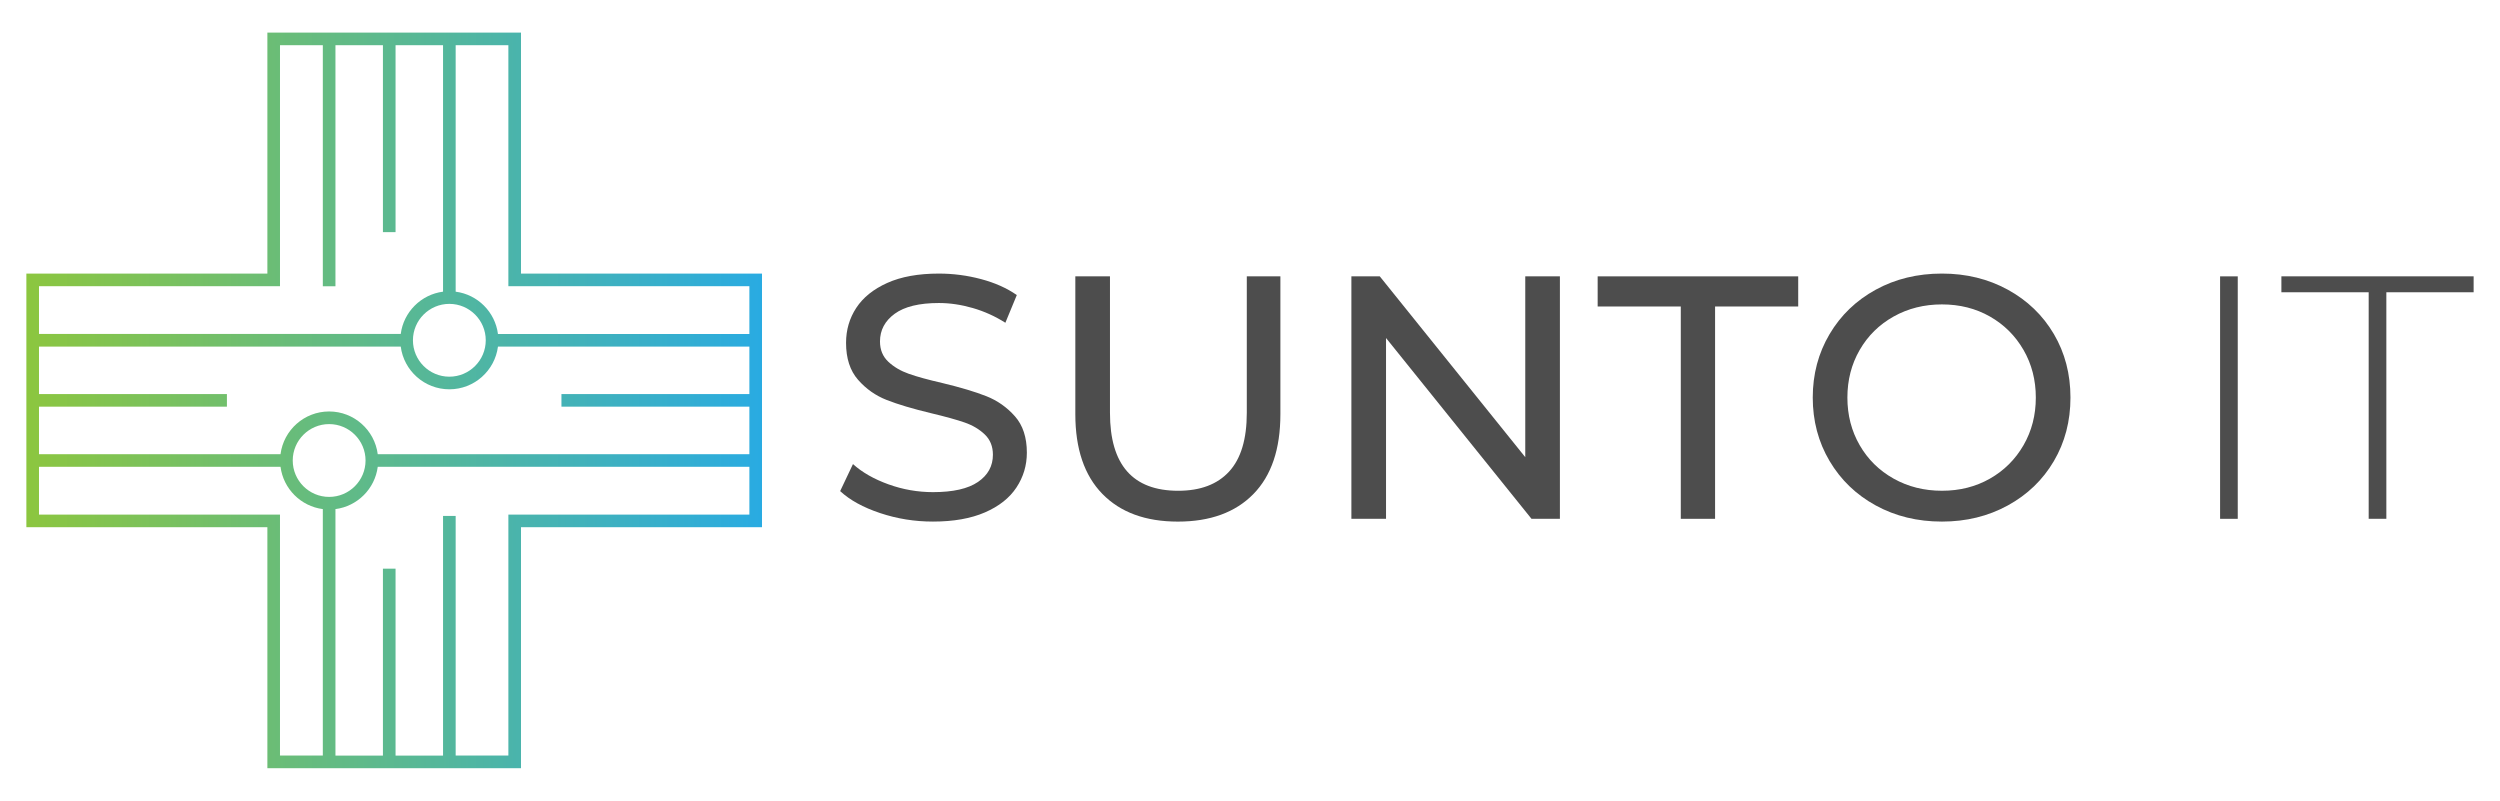<?xml version="1.0" encoding="utf-8"?>
<!-- Generator: Adobe Illustrator 24.0.2, SVG Export Plug-In . SVG Version: 6.00 Build 0)  -->
<svg version="1.1" id="Layer_1" xmlns="http://www.w3.org/2000/svg" xmlns:xlink="http://www.w3.org/1999/xlink" x="0px" y="0px"
	 viewBox="0 0 2560 820" style="enable-background:new 0 0 2560 820;" xml:space="preserve">
<style type="text/css">
	.st0{fill:url(#SVGID_1_);}
	.st1{fill:url(#SVGID_2_);}
	.st2{fill:url(#SVGID_3_);}
	.st3{fill:url(#SVGID_4_);}
	.st4{fill:url(#SVGID_5_);}
	.st5{fill:url(#SVGID_6_);}
	.st6{fill:url(#SVGID_7_);}
	.st7{fill:#CCCCCC;}
	.st8{fill:#4D4D4D;}
	.st9{fill:url(#SVGID_8_);}
	.st10{fill:#FFFFFF;}
</style>
<g>
	<g>
		<path class="st8" d="M901.28,525.41c-17.38-5.79-31.04-13.3-40.96-22.52l13.12-27.67c9.45,8.51,21.57,15.43,36.36,20.75
			c14.77,5.32,29.97,7.98,45.58,7.98c20.57,0,35.94-3.49,46.11-10.46c10.17-6.97,15.25-16.25,15.25-27.85
			c0-8.51-2.78-15.43-8.34-20.75c-5.56-5.32-12.41-9.4-20.57-12.23c-8.16-2.84-19.69-6.03-34.58-9.58
			c-18.68-4.49-33.76-8.99-45.22-13.48c-11.47-4.49-21.28-11.41-29.44-20.75c-8.16-9.34-12.23-21.93-12.23-37.77
			c0-13.24,3.49-25.18,10.46-35.82c6.97-10.64,17.56-19.16,31.74-25.54c14.19-6.38,31.8-9.57,52.85-9.57
			c14.66,0,29.09,1.89,43.27,5.67c14.19,3.78,26.37,9.22,36.53,16.32l-11.71,28.37c-10.41-6.62-21.52-11.65-33.34-15.08
			c-11.83-3.42-23.41-5.14-34.76-5.14c-20.1,0-35.17,3.67-45.22,11c-10.05,7.33-15.07,16.79-15.07,28.37
			c0,8.51,2.84,15.43,8.51,20.75s12.71,9.46,21.11,12.41c8.39,2.96,19.8,6.09,34.23,9.4c18.68,4.49,33.7,8.99,45.05,13.48
			c11.35,4.49,21.1,11.35,29.26,20.57c8.16,9.22,12.23,21.64,12.23,37.24c0,13.01-3.54,24.89-10.64,35.65
			c-7.09,10.76-17.85,19.28-32.27,25.54c-14.43,6.27-32.16,9.4-53.21,9.4C936.69,534.11,918.66,531.21,901.28,525.41z"/>
		<path class="st8" d="M1128.81,505.73c-18.44-18.91-27.67-46.11-27.67-81.58V282.99h35.47v139.75c0,53.2,23.29,79.8,69.88,79.8
			c22.7,0,40.08-6.56,52.14-19.69c12.06-13.12,18.09-33.16,18.09-60.12V282.99h34.4v141.17c0,35.71-9.22,62.96-27.67,81.76
			c-18.44,18.8-44.22,28.2-77.32,28.2C1173.02,534.11,1147.25,524.65,1128.81,505.73z"/>
		<path class="st8" d="M1597.34,282.99v248.28h-29.08l-148.97-185.15v185.15h-35.47V282.99h29.08l148.97,185.15V282.99H1597.34z"/>
		<path class="st8" d="M1721.13,313.85H1636v-30.86h205.37v30.86h-85.13v217.42h-35.11V313.85z"/>
		<path class="st8" d="M1920.81,517.61c-20.1-11-35.88-26.19-47.35-45.58c-11.47-19.39-17.2-41.02-17.2-64.91
			c0-23.88,5.73-45.52,17.2-64.91c11.46-19.39,27.25-34.58,47.35-45.58s42.68-16.49,67.75-16.49c24.83,0,47.29,5.5,67.39,16.49
			c20.09,11,35.83,26.13,47.18,45.4c11.35,19.28,17.02,40.97,17.02,65.09c0,24.12-5.68,45.82-17.02,65.09
			c-11.35,19.28-27.08,34.4-47.18,45.4c-20.1,11-42.56,16.5-67.39,16.5C1963.5,534.11,1940.91,528.61,1920.81,517.61z
			 M2037.69,490.12c14.54-8.28,26.01-19.69,34.4-34.23c8.39-14.54,12.59-30.8,12.59-48.77c0-17.97-4.2-34.23-12.59-48.77
			c-8.4-14.54-19.86-25.95-34.4-34.23c-14.54-8.27-30.92-12.41-49.13-12.41c-18.21,0-34.7,4.14-49.48,12.41
			c-14.78,8.28-26.37,19.69-34.76,34.23c-8.4,14.54-12.59,30.8-12.59,48.77c0,17.97,4.2,34.23,12.59,48.77
			c8.39,14.54,19.98,25.95,34.76,34.23c14.77,8.28,31.27,12.41,49.48,12.41C2006.76,502.54,2023.14,498.4,2037.69,490.12z"/>
		<path class="st8" d="M2273.37,282.99h18.09v248.28h-18.09V282.99z"/>
		<path class="st8" d="M2425.53,299.3h-89.38v-16.32H2533v16.32h-89.38v231.97h-18.09V299.3z"/>
	</g>
	<linearGradient id="SVGID_1_" gradientUnits="userSpaceOnUse" x1="27" y1="410" x2="780.287" y2="410">
		<stop  offset="0" style="stop-color:#8CC63F"/>
		<stop  offset="1" style="stop-color:#29ABE2"/>
	</linearGradient>
	<path class="st0" d="M533.5,280.15V33.36H273.79v246.78H27v259.71h246.79v246.77H533.5V539.86h246.79V280.15H533.5z M767.36,293.08
		v48.91H509.91c-2.91-22.52-20.79-40.4-43.31-43.31V46.29h53.97v246.78H767.36z M767.36,416.46v48.62H386.81
		c-3.18-24.64-24.28-43.74-49.78-43.74s-46.59,19.1-49.78,43.74H39.93v-48.62h192.44v-12.93H39.93v-48.62h370.43
		c3.18,24.64,24.28,43.74,49.78,43.74s46.59-19.1,49.78-43.74h257.45v48.62H574.92v12.93H767.36z M374.32,471.55
		c0,20.56-16.72,37.28-37.28,37.28c-20.56,0-37.28-16.72-37.28-37.28c0-20.56,16.72-37.28,37.28-37.28
		C357.59,434.27,374.32,450.99,374.32,471.55z M422.85,348.45c0-20.56,16.72-37.28,37.28-37.28c20.56,0,37.28,16.72,37.28,37.28
		c0,20.56-16.72,37.28-37.28,37.28C439.58,385.73,422.85,369.01,422.85,348.45z M286.71,293.08V46.29h43.86v246.83h12.93V46.29
		h48.62v191.42h12.93V46.29h48.62v252.38c-22.52,2.91-40.4,20.79-43.31,43.31H39.93v-48.91H286.71z M39.93,526.93v-48.92h247.33
		c2.91,22.52,20.79,40.4,43.31,43.31v252.38h-43.86V526.93H39.93z M520.57,526.93v246.77H466.6V528.33h-12.93v245.38h-48.62V582.29
		h-12.93v191.42H343.5V521.32c22.52-2.91,40.4-20.79,43.31-43.31h380.55v48.92H520.57z"/>
</g>
</svg>
